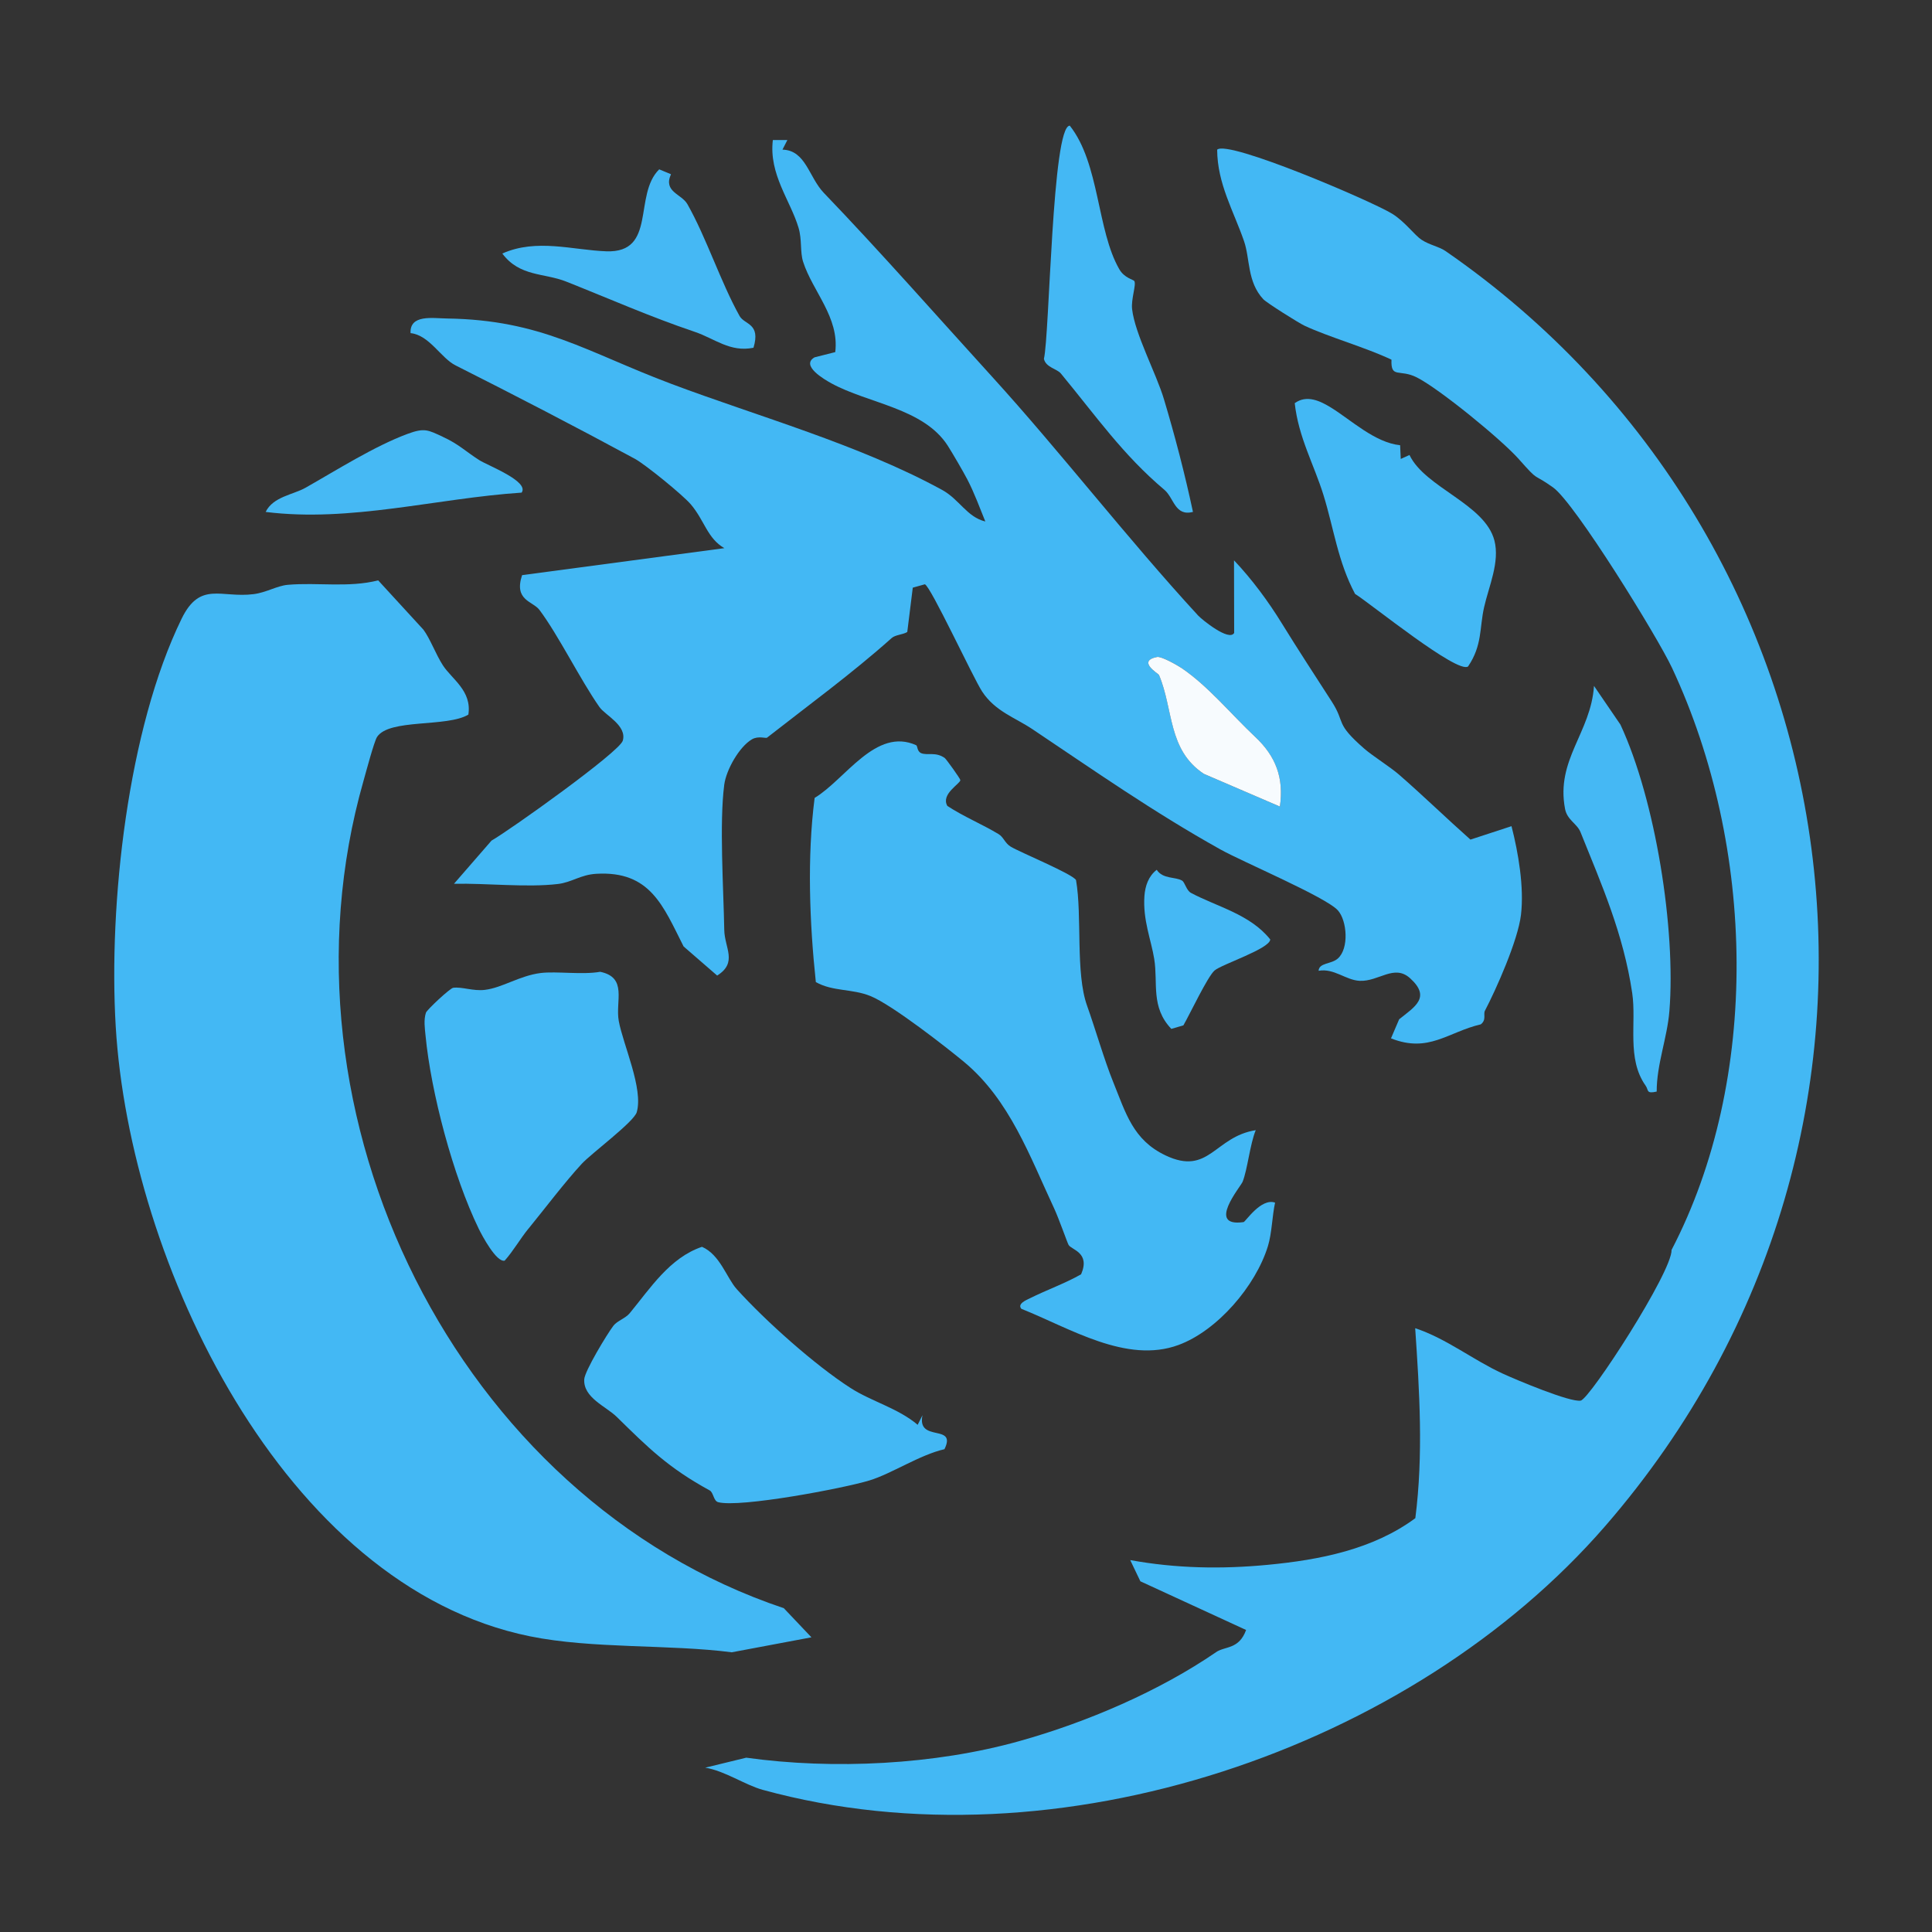 <svg xmlns="http://www.w3.org/2000/svg" id="Layer_1" data-name="Layer 1" viewBox="0 0 400 400" style="&#10;">
  <rect x="0" y="0" width="400" height="400" fill="#333333" stroke="none"/>
  <defs>
    <style>
      .cls-1 {
        fill: #43b8f4;
      }

      .cls-2 {
        fill: #45b8f4;
      }

      .cls-3 {
        fill: #44b8f4;
      }

      .cls-4 {
        fill: #f7fbfe;
      }

      .cls-5 {
        fill: #46b9f4;
      }

      .cls-6 {
        fill: #fdfefe;
      }
    </style>
  </defs>
  
  <path class="cls-1" d="M163.01,29.01l-1.01,1.97c4.84.13,5.44,5.69,8.57,8.96,11.56,12.03,23.75,25.88,34.89,38.12,14.07,15.46,27.92,33.43,42.6,49.38.77.83,6.42,5.44,7.46,3.6l-.03-15.03c3.73,3.94,7.1,8.5,9.93,13.1,3.25,5.28,7.02,11.04,10.31,16.15,2.92,4.53.54,4.35,6.77,9.78,1.67,1.45,5.35,3.77,7.13,5.32,4.98,4.33,9.86,9.08,14.81,13.47l8.5-2.78c1.41,5.46,2.64,12.67,1.96,18.37-.63,5.3-5.15,15.43-7.47,19.86-.36.68.37,1.87-.85,2.8-6.84,1.6-10.77,6-18.59,2.9l1.69-3.95c3.18-2.56,6.68-4.51,2.26-8.5-3.3-2.98-6.47.72-10.44.54-2.88-.14-5.31-2.65-8.5-2.08.09-1.69,2.61-1.34,3.96-2.52,2.39-2.07,1.93-7.87.04-9.98-2.46-2.76-19.72-10.04-24.36-12.64-13.94-7.79-26.04-16.28-38.9-24.89-3.62-2.42-7.71-3.68-10.41-7.8-1.86-2.84-10.65-21.81-11.85-22.19l-2.5.7-1.14,9.18c-.94.57-2.46.56-3.24,1.26-8.18,7.31-17.45,14.08-25.8,20.62-.23.18-1.81-.43-3.12.34-2.66,1.56-5.33,6.35-5.73,9.38-1.04,7.92-.15,21.55,0,30.08.06,3.71,2.83,6.75-1.47,9.45l-6.95-6.03c-4.24-8.37-6.88-15.69-18.07-15.04-3.28.19-5.04,1.76-7.94,2.11-6.42.77-14.88-.19-21.53-.04l7.77-8.94c3.76-2.14,26.5-18.35,27.18-20.69.91-3.14-3.64-5.27-4.82-6.95-3.97-5.65-8.49-14.87-12.43-20.12-1.38-1.84-5.34-1.94-3.6-7.2l41.88-5.59c-3.54-2.04-4.09-5.7-6.93-9.05-1.67-1.97-9.42-8.26-11.56-9.43-12.3-6.66-24.94-13.2-37.18-19.37-3.02-1.52-5.41-6.27-9.3-6.67-.19-3.93,4.6-3.07,7.53-3.03,19.62.29,28.9,6.94,46.47,13.54,17.73,6.67,38.92,12.57,56.05,21.95,3.61,1.98,5.12,5.6,8.95,6.54-1.19-2.91-2.27-5.92-3.73-8.72-.76-1.47-3.12-5.53-4.06-6.99-5-7.76-16.44-8.71-24.09-12.9-1.4-.77-6.45-3.68-3.47-5.38l4.28-1.08c.88-7.2-4.68-12.56-6.65-18.69-.66-2.04-.21-4.58-.95-7.05-1.68-5.66-6.17-11.05-5.32-18.17h3ZM244.67,138.34c-1.01-.69-4.23-2.5-5.11-2.32-4.26.84.29,3.47.39,3.71,3.05,7.18,1.81,15.53,9.3,20.49l15.74,6.77c.85-5.88-.83-10.38-5.09-14.4-5.11-4.81-9.73-10.51-15.23-14.25Z"/>
  <path class="cls-1" d="M87.64,130.33c1.46,1.97,2.54,5.06,4.05,7.41,1.84,2.86,6.04,5.27,5.28,10.21-4.4,2.67-16.37.79-18.9,4.62-.6.9-2.3,7.29-2.83,9.17-19.74,69.24,19.42,148.53,87.04,171.22l5.72,6.03-16.5,3.1c-12.94-1.68-28.85-.68-41.78-3.31-51.19-10.4-82.87-77.67-85.76-126.24-1.51-25.41,2.5-61.61,13.64-84.44,3.84-7.87,8.18-4.23,14.91-5.09,2.62-.33,4.87-1.74,7.07-1.93,6.22-.54,12.54.64,18.72-.92l9.34,10.18Z"/>
  <path class="cls-1" d="M294.33,49.65c1.66,1.09,3.59,1.39,4.94,2.32,86.72,59.9,104.27,181.85,33.13,263.92-39.93,46.07-113.39,71.43-174.48,54.68-3.64-1-7.89-3.95-11.91-4.59l8.49-2.07c18.12,2.52,39.05,1.46,56.5-3.42,14.09-3.93,29.11-10.41,40.79-18.44,1.84-1.26,4.72-.51,6.2-4.58l-21.89-10.08-2.1-4.39c9.46,1.72,18.84,1.9,28.48.98,10.75-1.02,21.8-3.19,30.55-9.66,1.68-13.15.86-26.2-.03-39.33,6.49,2.15,12,6.59,18.1,9.39,2.85,1.31,14.02,6.01,16.17,5.6,1.9-.36,18.94-26.65,18.81-31.2,18.37-35.28,17.49-83.3.1-120.49-3.02-6.45-20.12-34.16-24.63-37.37s-2.69-.89-7.11-5.88c-3.57-4.03-16.42-14.53-21.1-16.9-3.59-1.82-5.41.32-5.25-3.67-5.29-2.53-13.03-4.7-18.03-7.05-1.21-.57-7.84-4.74-8.52-5.48-3.35-3.62-2.71-8.36-3.98-12.02-2.16-6.26-5.52-11.86-5.56-18.93,2.21-2.11,32.05,10.68,36.23,13.26,2.63,1.62,4.61,4.42,6.09,5.39Z"/>
  <path class="cls-1" d="M189.72,154.33c.24.11.15,1.27,1.02,1.61,1.29.51,2.95-.33,4.84.98.32.22,3.25,4.31,3.25,4.59,0,.76-4.1,2.88-2.69,5.35,3.38,2.22,7.14,3.75,10.6,5.83,1.05.63,1.31,1.87,2.51,2.6,1.91,1.16,12.78,5.63,13.53,6.92,1.3,7.48-.15,19.22,2.29,26.02,1.65,4.62,3.6,11.35,5.39,15.75,2.62,6.46,4.09,12.01,10.82,15.22,9.04,4.31,10.15-3.86,18.71-5.21-1.2,2.89-1.7,8.13-2.72,10.68-.42,1.05-7.58,9.46.2,8.35.4-.06,3.6-5.05,6.52-4.03-.61,2.82-.66,6.35-1.48,9.01-2.53,8.24-10.47,17.51-18.53,20.47-10.76,3.95-22.46-3.49-32.51-7.49-.93-1.05,1.08-1.85,1.81-2.21,3.35-1.67,7.22-3.05,10.55-4.94,1.96-4.52-1.99-5.05-2.59-6.08-.26-.44-2.02-5.48-2.98-7.54-5.02-10.72-9.19-22.47-18.65-30.34-3.48-2.89-14.87-11.81-19.37-13.64-3.84-1.57-7.8-.91-11.33-2.9-1.3-12.26-1.83-25.87-.25-38.13,6.36-3.82,12.66-14.72,21.06-10.9Z"/>
  <path class="cls-1" d="M189.99,295l1-2c-1.21,5.77,7.19,1.65,4.55,7.04-5.15,1.18-10.93,5.07-15.53,6.47-5.33,1.63-26.85,5.69-31.32,4.5-.98-.26-.96-2-1.75-2.43-8.66-4.74-12.75-8.86-19.25-15.23-2.22-2.18-6.95-3.96-6.73-7.78.1-1.72,4.69-9.31,6.03-11.08.78-1.03,2.49-1.52,3.39-2.61,4.27-5.18,8.28-11.48,14.96-13.74,3.75,1.63,5.11,6.46,7.21,8.78,5.97,6.61,16.21,15.74,23.55,20.45,4.3,2.77,9.85,4.19,13.88,7.61Z"/>
  <path class="cls-1" d="M109.4,254.39c-1.73,2.12-3.08,4.55-4.91,6.61-1.7.43-4.7-5.21-5.38-6.61-5.32-10.94-9.88-28.21-11.01-40.01-.15-1.55-.4-3.18.08-4.7.2-.62,5-5.09,5.65-5.17,1.87-.24,4.12.73,6.56.43,3.64-.44,7.2-2.95,11.57-3.49,3.23-.4,8.61.41,12.3-.25,5.73,1.18,3.1,6.09,3.85,10.19.9,4.91,5.13,14.02,3.72,18.88-.59,2.02-9.4,8.53-11.38,10.68-3.5,3.79-7.73,9.38-11.04,13.44Z"/>
  <path class="cls-1" d="M275.61,84.41c4.1,2.53,9.04,7.23,14.27,7.77l.13,2.84,1.81-.82c3.23,6.78,15.61,10.12,17.58,17.7,1.16,4.47-1.17,9.52-2.14,13.85s-.35,7.85-3.31,12.23c-2.17,1.63-20.18-13.01-23.4-15.02-3.56-6.68-4.39-13.53-6.54-20.47-1.95-6.29-5.18-11.95-5.95-19.02,2.5-1.8,5.26-.47,7.55.94Z"/>
  <path class="cls-3" d="M234.85,58.18c.44.77-.7,3.73-.46,5.83.6,5.17,5,13.32,6.58,18.6,2.29,7.63,4.35,15.55,6.02,23.38-3.75.96-3.91-2.89-5.93-4.59-8.55-7.21-14.04-15.13-21.41-24.06-.83-1.01-3.1-1.24-3.52-3.04,1.17-4.78,1.69-48.3,5.36-48.28,6.2,7.83,5.59,21.67,10.26,29.74,1.05,1.81,2.92,2.13,3.09,2.42Z"/>
  <path class="cls-2" d="M343,226c-2.24.5-1.62-.28-2.3-1.24-3.96-5.59-1.85-12.97-2.77-19.17-1.83-12.28-6.31-22.39-10.7-33.3-.71-1.77-2.76-2.51-3.2-4.8-1.96-10.2,5.34-15.76,5.99-25.48l5.47,8.01c7.27,15.61,11.5,42.42,10.14,59.31-.45,5.6-2.64,11-2.63,16.67Z"/>
  <path class="cls-2" d="M138.92,36.07c-1.65,3.67,2.19,4.06,3.4,6.2,3.93,6.93,6.9,16.17,10.8,23.15,1.03,1.85,4.42,1.46,2.88,6.58-4.87.98-7.99-1.89-12.2-3.31-9.16-3.09-17.65-6.85-26.6-10.4-4.53-1.8-9.62-.98-13.2-5.8,7.1-3.17,14.59-.71,21.54-.46,10.48.37,5.54-11.67,10.94-16.97l2.43,1.01Z"/>
  <path class="cls-5" d="M91.63,90.42c3.32,1.51,4.77,3.04,7.59,4.84,1.79,1.14,10.42,4.39,8.78,6.73-17.69,1.18-35.41,6.2-53,4,1.56-3.18,5.69-3.55,8.28-5.02,6.32-3.58,14.28-8.62,21.1-11.14,3.54-1.31,4.23-.8,7.26.58Z"/>
  <path class="cls-2" d="M244.71,182.3c.64.39.89,2.04,1.88,2.57,5.36,2.86,12.22,4.4,16.4,9.63-.05,1.92-10.09,5.16-11.54,6.44s-5.1,9.02-6.44,11.35l-2.5.73c-4.31-4.53-2.73-9.47-3.54-14.48-.63-3.92-2.38-8.06-2.03-13.02.15-2.1.84-4.12,2.55-5.44,1.25,1.96,3.9,1.43,5.22,2.23Z"/>
  <path class="cls-4" d="M244.67,138.34c5.5,3.74,10.12,9.44,15.23,14.25,4.27,4.01,5.94,8.52,5.09,14.4l-15.74-6.77c-7.5-4.96-6.26-13.31-9.3-20.49-.1-.24-4.65-2.87-.39-3.71.88-.17,4.1,1.64,5.11,2.32Z"/>
</svg>